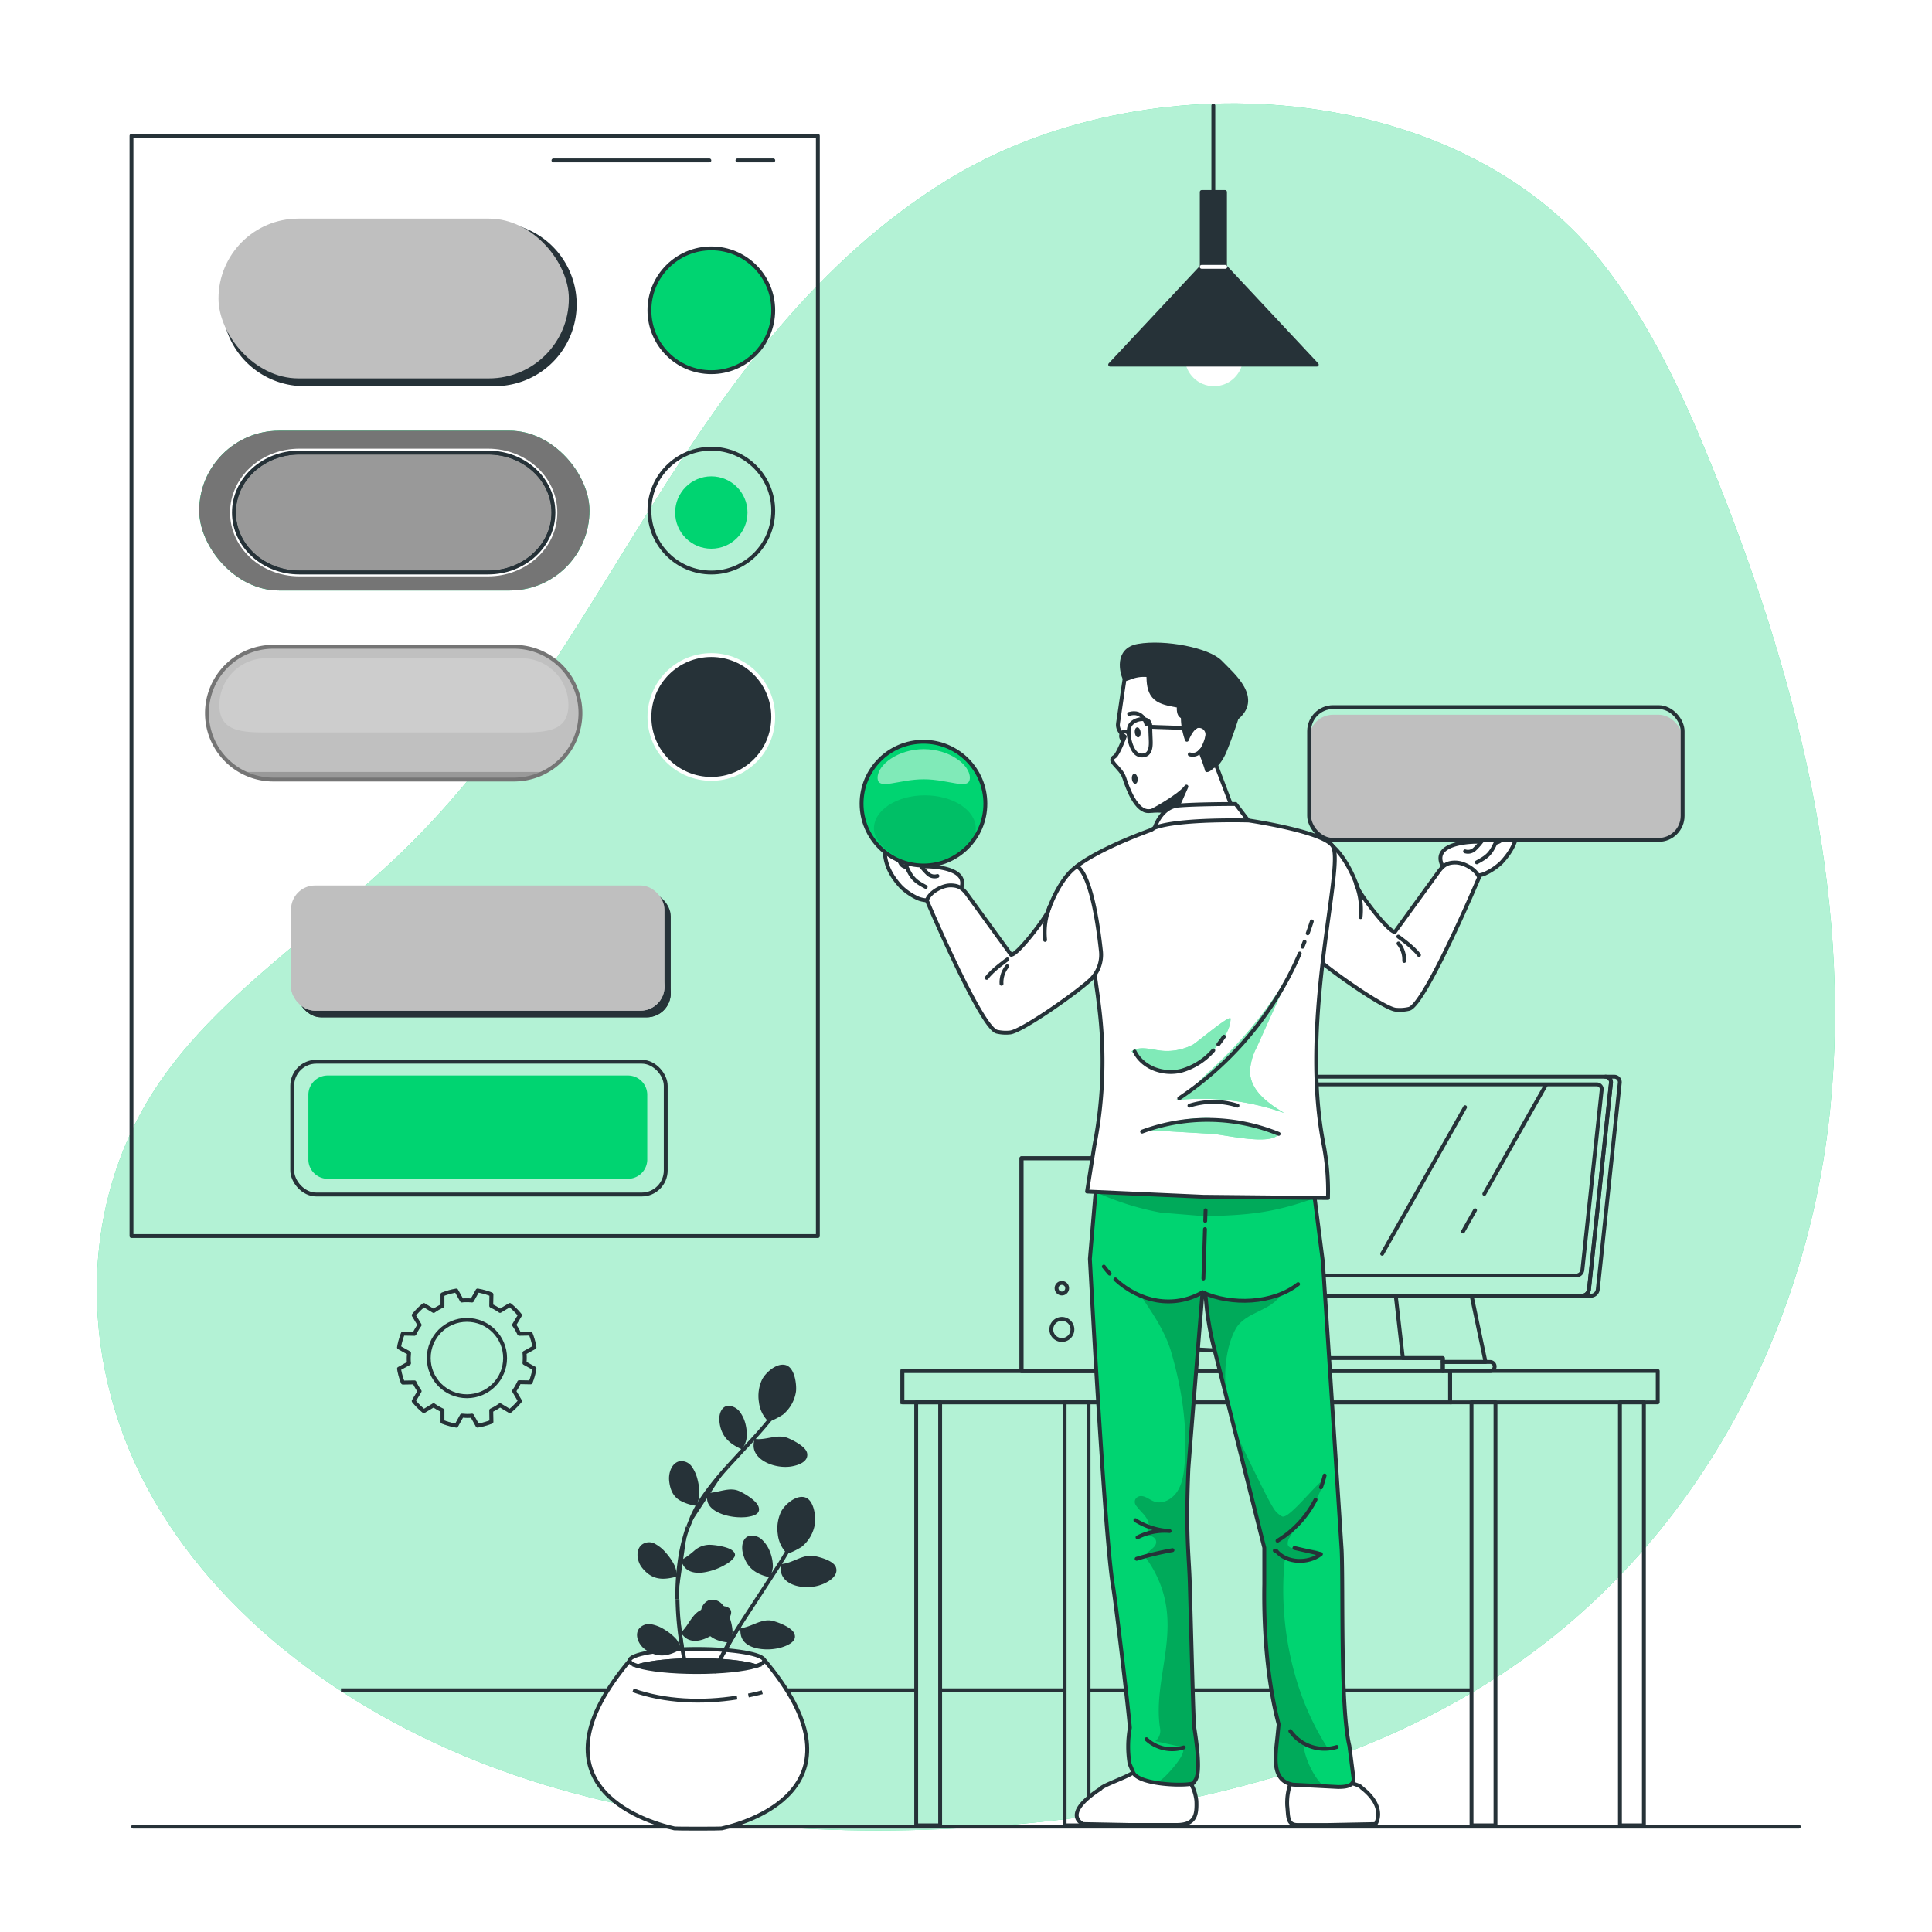 <svg class="animated" id="freepik_stories-button-style" xmlns="http://www.w3.org/2000/svg" xmlns:xlink="http://www.w3.org/1999/xlink" viewBox="0 0 500 500" version="1.1" xmlns:svgjs="http://svgjs.com/svgjs"><style>svg#freepik_stories-button-style:not(.animated) .animable {opacity: 0;}svg#freepik_stories-button-style.animated #freepik--Character--inject-94 {animation: 1s 1 forwards cubic-bezier(.36,-0.01,.5,1.38) slideLeft,3s Infinite  linear wind;animation-delay: 0s,2s;}svg#freepik_stories-button-style.animated #freepik--buttons-set--inject-94 {animation: 1s 1 forwards cubic-bezier(.36,-0.01,.5,1.38) slideDown,1.5s Infinite  linear shake;animation-delay: 0s,1s;}            @keyframes slideLeft {                0% {                    opacity: 0;                    transform: translateX(-30px);                }                100% {                    opacity: 1;                    transform: translateX(0);                }            }                    @keyframes wind {                0% {                    transform: rotate( 0deg );                }                25% {                    transform: rotate( 1deg );                }                75% {                    transform: rotate( -1deg );                }            }                    @keyframes slideDown {                0% {                    opacity: 0;                    transform: translateY(-30px);                }                100% {                    opacity: 1;                    transform: translateY(0);                }            }                    @keyframes shake {                10%, 90% {                    transform: translate3d(-1px, 0, 0);                  }                  20%, 80% {                    transform: translate3d(2px, 0, 0);                  }                  30%, 50%, 70% {                    transform: translate3d(-4px, 0, 0);                  }                  40%, 60% {                    transform: translate3d(4px, 0, 0);                  }            }        </style><g id="freepik--background-simple--inject-94" class="animable" style="transform-origin: 249.972px 250.247px;"><path d="M245,46.68c-33.3,20.58-55.94,51.93-75.73,83.36s-38,64.26-65.52,90.73c-20.72,19.94-46.57,36.11-62.43,59.3-22,32.11-20.83,74.42-1.61,107.9s54.73,58.3,94.28,71.7,82.92,16.09,125.09,12.78c45.89-3.61,92.17-14.66,129.21-39,51.37-33.71,79.71-90.18,85.38-146.66S464.55,173.65,442.9,120.3c-7.5-18.47-15.93-36.87-28.71-52.89C377,20.73,296.53,14.86,245,46.68Z" style="fill: #00D471; transform-origin: 249.972px 250.247px;" id="elaig8n57doiu" class="animable"></path><g id="elth00hrcoqif"><g style="opacity: 0.7; transform-origin: 249.972px 250.247px;" class="animable" id="elesdvbqnk4jq"><path d="M245,46.68c-33.3,20.58-55.94,51.93-75.73,83.36s-38,64.26-65.52,90.73c-20.72,19.94-46.57,36.11-62.43,59.3-22,32.11-20.83,74.42-1.61,107.9s54.73,58.3,94.28,71.7,82.92,16.09,125.09,12.78c45.89-3.61,92.17-14.66,129.21-39,51.37-33.71,79.71-90.18,85.38-146.66S464.55,173.65,442.9,120.3c-7.5-18.47-15.93-36.87-28.71-52.89C377,20.73,296.53,14.86,245,46.68Z" style="fill: rgb(255, 255, 255); transform-origin: 249.972px 250.247px;" id="el8gkc4e5672b" class="animable"></path></g></g></g><g id="freepik--Roam--inject-94" class="animable" style="transform-origin: 258.63px 375.53px;"><line x1="88.24" y1="437.45" x2="237.11" y2="437.45" style="fill: rgb(38, 50, 56); stroke: rgb(38, 50, 56); stroke-miterlimit: 10; transform-origin: 162.675px 437.45px;" id="elegiv694rc2l" class="animable"></line><line x1="380.68" y1="437.45" x2="282.06" y2="437.45" style="fill: none; stroke: rgb(38, 50, 56); stroke-miterlimit: 10; transform-origin: 331.37px 437.45px;" id="elwdq1inw7jme" class="animable"></line><line x1="243.55" y1="437.45" x2="275.52" y2="437.45" style="fill: rgb(38, 50, 56); stroke: rgb(38, 50, 56); stroke-miterlimit: 10; transform-origin: 259.535px 437.45px;" id="elhmyqqtecida" class="animable"></line><line x1="357.7" y1="324.48" x2="379.16" y2="286.54" style="fill: none; stroke: rgb(38, 50, 56); stroke-linecap: round; stroke-linejoin: round; transform-origin: 368.43px 305.51px;" id="eldiwo4exhx9" class="animable"></line><line x1="384.14" y1="308.97" x2="400.08" y2="280.78" style="fill: none; stroke: rgb(38, 50, 56); stroke-linecap: round; stroke-linejoin: round; transform-origin: 392.11px 294.875px;" id="elcndm3cc7tk" class="animable"></line><line x1="378.62" y1="318.72" x2="381.74" y2="313.21" style="fill: none; stroke: rgb(38, 50, 56); stroke-linecap: round; stroke-linejoin: round; transform-origin: 380.18px 315.965px;" id="el34q9tfj1bdq" class="animable"></line><rect x="264.36" y="299.75" width="63.48" height="55.06" style="fill: none; stroke: rgb(38, 50, 56); stroke-linecap: round; stroke-linejoin: round; transform-origin: 296.1px 327.28px;" id="el377f2ikcji9" class="animable"></rect><rect x="264.36" y="299.75" width="20.9" height="55.06" style="fill: none; stroke: rgb(38, 50, 56); stroke-linecap: round; stroke-linejoin: round; transform-origin: 274.81px 327.28px;" id="elkh6ko9nxe8l" class="animable"></rect><path d="M272.08,344.07a2.73,2.73,0,1,0,2.73-2.74A2.73,2.73,0,0,0,272.08,344.07Z" style="fill: none; stroke: rgb(38, 50, 56); stroke-linecap: round; stroke-linejoin: round; transform-origin: 274.81px 344.06px;" id="elpizmybme3nc" class="animable"></path><path d="M273.44,333.38a1.37,1.37,0,1,0,1.37-1.36A1.37,1.37,0,0,0,273.44,333.38Z" style="fill: none; stroke: rgb(38, 50, 56); stroke-miterlimit: 10; transform-origin: 274.81px 333.39px;" id="elv6bj4esdsfs" class="animable"></path><g style="clip-path: url(&quot;#freepik--clip-path--inject-94&quot;); transform-origin: 312.07px 352.007px;" id="eljtxuys91c79" class="animable"><g id="elmyc0nz1ishl"><path d="M319.2,354.81H304.94v-1.27a4.34,4.34,0,0,1,4.57-4.33l5.59.3a4.34,4.34,0,0,1,4.1,4.33Z" style="fill: none; stroke: rgb(38, 50, 56); stroke-miterlimit: 10; opacity: 0.8; transform-origin: 312.07px 352.007px;" class="animable" id="el2f0hop02n0r"></path></g></g><path d="M319.2,354.81H304.94v-1.27a4.34,4.34,0,0,1,4.57-4.33l5.59.3a4.34,4.34,0,0,1,4.1,4.33Z" style="fill: none; stroke: rgb(38, 50, 56); stroke-linecap: round; stroke-linejoin: round; transform-origin: 312.07px 352.007px;" id="elh3ed0ix7cts" class="animable"></path><path d="M361.22,335.34l1.84,16.13h10.33v1h11.06l-3.6-17.14Z" style="fill: none; stroke: rgb(38, 50, 56); stroke-linecap: round; stroke-linejoin: round; transform-origin: 372.835px 343.9px;" id="elkrqau3jwjni" class="animable"></path><path d="M409.45,335.34h2.27a1.83,1.83,0,0,0,1.78-1.61l5.69-53.47a1.42,1.42,0,0,0-1.44-1.61h-2.27a1.42,1.42,0,0,1,1.44,1.61l-5.69,53.47A1.83,1.83,0,0,1,409.45,335.34Z" style="fill: none; stroke: rgb(38, 50, 56); stroke-linecap: round; stroke-linejoin: round; transform-origin: 414.326px 306.995px;" id="elnd6ofzp2jl" class="animable"></path><path d="M329,335.34h80.43a1.83,1.83,0,0,0,1.78-1.61l5.69-53.47a1.42,1.42,0,0,0-1.44-1.61H335.05a1.83,1.83,0,0,0-1.78,1.61l-5.69,53.47A1.42,1.42,0,0,0,329,335.34Z" style="fill: none; stroke: rgb(38, 50, 56); stroke-linecap: round; stroke-linejoin: round; transform-origin: 372.24px 306.995px;" id="elrda1eidnjl" class="animable"></path><path d="M373.39,352.48v2.33h12.36a1.17,1.17,0,0,0,0-2.33Z" style="fill: none; stroke: rgb(38, 50, 56); stroke-linecap: round; stroke-linejoin: round; transform-origin: 380.101px 353.645px;" id="eloukysvkqd7" class="animable"></path><path d="M330.85,328.7l5-46.65a1.6,1.6,0,0,1,1.55-1.41h75.85a1.24,1.24,0,0,1,1.26,1.41l-5,46.65a1.6,1.6,0,0,1-1.55,1.4H332.1A1.23,1.23,0,0,1,330.85,328.7Z" style="fill: none; stroke: rgb(38, 50, 56); stroke-linecap: round; stroke-linejoin: round; transform-origin: 372.68px 305.37px;" id="elk8a6jswyuve" class="animable"></path><rect x="237.11" y="362.91" width="6.2" height="109.5" style="fill: none; stroke: rgb(38, 50, 56); stroke-linecap: round; stroke-linejoin: round; transform-origin: 240.21px 417.66px;" id="elkh744ap8xim" class="animable"></rect><rect x="375.29" y="354.81" width="53.73" height="8.11" style="fill: none; stroke: rgb(38, 50, 56); stroke-linecap: round; stroke-linejoin: round; transform-origin: 402.155px 358.865px;" id="elamt3mn2hxag" class="animable"></rect><rect x="275.52" y="362.91" width="6.2" height="109.5" style="fill: none; stroke: rgb(38, 50, 56); stroke-linecap: round; stroke-linejoin: round; transform-origin: 278.62px 417.66px;" id="elt5eh5o54pwa" class="animable"></rect><rect x="419.24" y="362.91" width="6.2" height="109.5" style="fill: none; stroke: rgb(38, 50, 56); stroke-linecap: round; stroke-linejoin: round; transform-origin: 422.34px 417.66px;" id="el6jsbsf1vdec" class="animable"></rect><g id="elct8pctjp0k"><rect x="233.53" y="354.81" width="141.76" height="8.11" style="fill: none; stroke: rgb(38, 50, 56); stroke-miterlimit: 10; opacity: 0.7; transform-origin: 304.41px 358.865px;" class="animable" id="eleguirfv12va"></rect></g><rect x="233.53" y="354.81" width="141.76" height="8.11" style="fill: none; stroke: rgb(38, 50, 56); stroke-linecap: round; stroke-linejoin: round; transform-origin: 304.41px 358.865px;" id="elream1dp0p1" class="animable"></rect><rect x="380.83" y="362.91" width="6.2" height="109.5" style="fill: none; stroke: rgb(38, 50, 56); stroke-linecap: round; stroke-linejoin: round; transform-origin: 383.93px 417.66px;" id="elevlgom2pc2s" class="animable"></rect><rect x="328.54" y="351.47" width="44.85" height="3.34" style="fill: none; stroke: rgb(38, 50, 56); stroke-linecap: round; stroke-linejoin: round; transform-origin: 350.965px 353.14px;" id="elxn3xd60v1kj" class="animable"></rect></g><g id="freepik--Character--inject-94" class="animable animator-active" style="transform-origin: 327.599px 319.556px;"><path d="M382,217.84c2.12,0,5.74,1.15,6.76-.82,1.4-2.72,4.09-5.45,4.09-3.12-.15,3.75-1.8,6.63-4.27,9.3a15.71,15.71,0,0,1-4.35,2.93c-2.58,1.13-9.93.77-11.18-2.64C371.2,218.52,379.32,217.89,382,217.84Z" style="fill: rgb(255, 255, 255); stroke: rgb(38, 50, 56); stroke-linecap: round; stroke-linejoin: round; transform-origin: 382.814px 219.863px;" id="eld6ieksy10u5" class="animable"></path><path d="M379.16,220.33a2.5,2.5,0,0,0,2.43-.53,16.2,16.2,0,0,0,1.81-2c1-1.12,1.93-2.28,3.33-1.18a1.51,1.51,0,0,1,.17,1.85c-1.25,2.67-2.2,3.34-4.7,4.7" style="fill: rgb(255, 255, 255); stroke: rgb(38, 50, 56); stroke-linecap: round; stroke-linejoin: round; transform-origin: 383.15px 219.673px;" id="el60vscckan5" class="animable"></path><path d="M337.68,240.16a8.92,8.92,0,0,0,2.74,7.51c4,3.69,17.72,13.26,20.72,13.63a10.31,10.31,0,0,0,3.5-.21c4.12-.93,18.14-34,18.14-34-.75-2.09-3.88-3.81-6-3.86s-3.26.66-4.54,2.46L361,241.18c-1.74,0-9-9.68-9.61-11.4-1.76-5.11-4.75-9.81-7.4-11.46C343.94,218.32,340,218.89,337.68,240.16Z" style="fill: rgb(255, 255, 255); stroke: rgb(38, 50, 56); stroke-linecap: round; stroke-linejoin: round; transform-origin: 360.201px 239.842px;" id="elss0sj28gtfk" class="animable"></path><path d="M361.88,242.39s4,2.81,5.35,4.78" style="fill: none; stroke: rgb(38, 50, 56); stroke-linecap: round; stroke-linejoin: round; transform-origin: 364.555px 244.78px;" id="el86z9yahqcjr" class="animable"></path><path d="M361.93,244.18a6.64,6.64,0,0,1,1.48,4.51" style="fill: none; stroke: rgb(38, 50, 56); stroke-linecap: round; stroke-linejoin: round; transform-origin: 362.674px 246.435px;" id="elhic83d0k2v" class="animable"></path><path d="M350.94,228.73a18.26,18.26,0,0,1,1.18,8.63" style="fill: none; stroke: rgb(38, 50, 56); stroke-linecap: round; stroke-linejoin: round; transform-origin: 351.58px 233.045px;" id="elmzu0uifnt0e" class="animable"></path><path d="M356,472.07l-12.32.24h-7.86c-2.72,0-2.38-2.11-2.69-5a15.07,15.07,0,0,1,1.39-7.12H347c.49.86,5.08,1.67,5.34,2.44C359,467.76,356,472.07,356,472.07Z" style="fill: rgb(255, 255, 255); stroke: rgb(38, 50, 56); stroke-linecap: round; stroke-linejoin: round; transform-origin: 344.892px 466.25px;" id="elnekl3tf5jn" class="animable"></path><path d="M280.33,472.07l12,.23h0l1.39,0h10.74c5.05,0,5.28-2.77,5.17-6.19a11.5,11.5,0,0,0-2.37-5.92l-14-1.52c-.9,1-8,3.39-8.43,4.24C274.4,469.72,280.33,472.07,280.33,472.07Z" style="fill: rgb(255, 255, 255); stroke: rgb(38, 50, 56); stroke-linecap: round; stroke-linejoin: round; transform-origin: 294.15px 465.485px;" id="elri880001wy" class="animable"></path><path d="M298.59,472.3a4.61,4.61,0,0,0,.53,0h.36Z" style="fill: rgb(38, 50, 56); stroke: rgb(38, 50, 56); stroke-linecap: round; stroke-linejoin: round; transform-origin: 299.035px 472.304px;" id="eln2yreb1s06e" class="animable"></path><path d="M282.06,325.81s3.8,72.18,6,84.77c.67,3.87,3.89,30.85,4.35,36.57a27.17,27.17,0,0,0-.07,9.32l.92,2.23c1.55,3.46,15.2,3.61,15.66,2.68s2.23-1.16.16-14.28c-.23-1.45-.59-16.9-1.17-37.58-.19-6.79-1.08-12.11-.36-29.21,0-.75,3.59-45.09,3.66-45.86l.73.31c.09.86.17,1.7.24,2.49a74.22,74.22,0,0,0,1.94,11.29l13.08,52,0,9.45c-.2,11.5.76,25.17,3.72,36.25l-.29,2.88c-.55,5.45-1.73,11.71,4,12.75l11.66.6c1.94,0,4.14-.21,4-2.26l-1.07-8.41c-2.39-9.69-1.56-40.68-2-50.68l-4.87-74.62-2.84-22.1L284,303.2Z" style="fill: #00D471; transform-origin: 316.178px 382.835px;" id="elcer5oletnns" class="animable"></path><g style="clip-path: url(&quot;#freepik--clip-path-2--inject-94&quot;); transform-origin: 312.905px 385.264px;" id="elu72ofvbu61" class="animable"><g id="elmn8pp6otlyl"><path d="M311.85,314.76c11.27-.28,17.53-.86,28-4.54a1.57,1.57,0,0,0,.4-.29s-30.86-.26-58.16-2.11a72.38,72.38,0,0,0,18.32,6Z" style="opacity: 0.2; transform-origin: 311.17px 311.29px;" class="animable" id="elqj328f5kg9r"></path></g><g id="elys77h6m5fch"><path d="M331.64,334.79c-2.46,4.6-9.32,4.59-11.85,9.14-2.41,4.33-3.64,12-1.88,19.69l-2.23-8.87c-2.56-4.65-2-7.81-2.94-13-.15-.79-.55-5.95-.8-7,0,0,6.55,1.81,7.1,1.83C324.47,336.81,326.66,336.12,331.64,334.79Z" style="opacity: 0.2; transform-origin: 321.79px 349.185px;" class="animable" id="el47yi2wma07w"></path></g><g id="elv4ki9z4s5hg"><path d="M308.4,423.87a4.33,4.33,0,0,1-.61-2.91c1.3-12.64-1.42-25.42.29-38a4.88,4.88,0,0,1-.41-2.27c.33-7.31.84-14.72,1.56-22A124,124,0,0,1,310.76,346c-.08-3.8-.08-7.48.07-11-.05.31-8.7,3.6-15,.54-1.74-.84,4.92,6.35,7.25,14.29,2.73,9.34,4.27,19.14,3.51,28.89-.19,2.51-.54,5.11-1.87,7.2s-3.87,3.49-6.09,2.64c-1.08-.4-2-1.28-3.15-1.37a1.67,1.67,0,0,0-1.71.95,1.63,1.63,0,0,0,.35,1.63c.89,1.24,2.15,2.17,2.83,3.55s.42,3.51-1,3.93c1.41-.05,3.35.43,3.26,1.93-.1,1.7-2.95,2.29-2.67,4a28.33,28.33,0,0,1,5.38,13.36c1.33,10.5-3.29,20.58-1.7,30.75a3.38,3.38,0,0,1-2.11,3.81l-.31.07a25.26,25.26,0,0,0,8.29,1.43c1.13,1.38-4.94,7.89-5.93,8.24.64.27,3.19,1.64,3.28,1.62,2.33-.41,3.83,0,5.25-.29,4.35-7.06,0-18.38-.25-26.09Q308.27,430,308.4,423.87Z" style="opacity: 0.2; transform-origin: 302.257px 398.73px;" class="animable" id="elty0hfpc0pr"></path></g><g id="eltv22n2myo1"><path d="M337.26,450.42c1.82,1.72,4.24,3.18,6.46,2.15-9.1-13.85-12.94-32.26-11.21-49.07,1.89,1.3,7.71.32,9.35-1.31-.66-2.27-8.17-.17-8.59-2.5a3,3,0,0,1,.54-1.91c2.26-4,6.66-7.21,9-14.94-1.89.69-9.19,10.4-11,9.61a5.88,5.88,0,0,1-2.41-2.43c-1.31-2-6.32-12.37-8.57-17.06a2.52,2.52,0,0,1-.45,1,12,12,0,0,1,.41,2.1c.43,2,1,4,1.5,6q1.37,5,2.89,10c.17.54.3,1.08.44,1.63a28.22,28.22,0,0,1,1.53,6.84,22.19,22.19,0,0,1-.06,3.46c.1,2.21.11,4.44.09,6.73,0,1.72,0,3.48-.06,5.26a5.06,5.06,0,0,1,.29,1.71c.09,7.89.42,16.46,2.22,24.16a30.15,30.15,0,0,1,1.18,9.43c-.15,2.08-.56,4.16-.81,6.24a6.47,6.47,0,0,0,.92,1.66c2.2,2.82,8.53,4.08,11.89,3.3C340,460.22,337.21,454.29,337.26,450.42Z" style="opacity: 0.2; transform-origin: 332.05px 417.834px;" class="animable" id="elz6k9lxk5vg"></path></g></g><path d="M282.06,325.81s3.8,72.18,6,84.77c.67,3.87,3.89,30.85,4.35,36.57a27.17,27.17,0,0,0-.07,9.32l.92,2.23c1.55,3.46,15.2,3.61,15.66,2.68s2.23-1.16.16-14.28c-.23-1.45-.59-16.9-1.17-37.58-.19-6.79-1.08-12.11-.36-29.21,0-.75,3.59-45.09,3.66-45.86l.73.31c.09.86.17,1.7.24,2.49a74.22,74.22,0,0,0,1.94,11.29l13.08,52,0,9.45c-.2,11.5.76,25.17,3.72,36.25l-.29,2.88c-.55,5.45-1.73,11.71,4,12.75l11.66.6c1.94,0,4.14-.21,4-2.26l-1.07-8.41c-2.39-9.69-1.56-40.68-2-50.68l-4.87-74.62-2.84-22.1L284,303.2Z" style="fill: none; stroke: rgb(38, 50, 56); stroke-linecap: round; stroke-linejoin: round; transform-origin: 316.178px 382.835px;" id="elbxjvrfob8cu" class="animable"></path><path d="M319.68,211.13l-5.13-13.58,1.73-12-1.73-13.06-10.65-4.28-8.8-.07L292,171l-.85,4s-1,6.45-1.81,12.21c-.29,2,1.75,3.41,1.75,3.41s-1.79,4.73-2.6,5.18c-2.15,1.2,1.57,2.71,2.47,5.51s3.12,8.82,6.4,8.6,5-.45,5.82,2.5,2.78,11,2.78,11Z" style="fill: rgb(255, 255, 255); transform-origin: 303.755px 195.775px;" id="elbgp15oenkz" class="animable"></path><g style="clip-path: url(&quot;#freepik--clip-path-3--inject-94&quot;); transform-origin: 312.88px 189.96px;" id="el6m3ylqmcayf" class="animable"><path d="M306.33,180.61c.18,3-1,5.42.83,10.84,0,0,1.34-3.52,3-3.56a2.17,2.17,0,0,1,2.3,2.44c0,1.5-.59,3.36-1.84,4.09,0,0,1.41,3.54,1.72,4.89.83,0,2.17-1.76,2.17-1.76l5.13-11.44C316.42,183.69,310,182.2,306.33,180.61Z" style="fill: rgb(38, 50, 56); stroke: rgb(38, 50, 56); stroke-linecap: round; stroke-linejoin: round; transform-origin: 312.88px 189.96px;" id="elsd05dgheudf" class="animable"></path></g><path d="M319.68,211.13l-5.13-13.58,1.73-12-1.73-13.06-10.65-4.28-8.8-.07L292,171l-.85,4s-1,6.45-1.81,12.21c-.29,2,1.75,3.41,1.75,3.41s-1.79,4.73-2.6,5.18c-2.15,1.2,1.57,2.71,2.47,5.51s3.12,8.82,6.4,8.6,5-.45,5.82,2.5,2.78,11,2.78,11Z" style="fill: none; stroke: rgb(38, 50, 56); stroke-linecap: round; stroke-linejoin: round; transform-origin: 303.755px 195.775px;" id="elb2aobz4wywk" class="animable"></path><path d="M293.7,189.64c.09.72.5,1.25.91,1.19s.66-.69.57-1.41-.5-1.24-.91-1.18S293.6,188.92,293.7,189.64Z" style="fill: rgb(38, 50, 56); transform-origin: 294.438px 189.535px;" id="elq7s87cevp0e" class="animable"></path><path d="M292.94,201.65c.09.72.5,1.25.91,1.19s.66-.69.57-1.41-.5-1.24-.91-1.18S292.84,200.94,292.94,201.65Z" style="fill: rgb(38, 50, 56); transform-origin: 293.678px 201.545px;" id="elnpc0ewqggdn" class="animable"></path><path d="M296.66,187.37s-.78-3.68-4.44-2.61" style="fill: none; stroke: rgb(38, 50, 56); stroke-linecap: round; stroke-linejoin: round; transform-origin: 294.44px 185.967px;" id="elcnwj9ipekj" class="animable"></path><path d="M298.27,209.75s7-3.71,8.77-6.18l-3.89,8.82S302.67,208.26,298.27,209.75Z" style="fill: rgb(38, 50, 56); stroke: rgb(38, 50, 56); stroke-linecap: round; stroke-linejoin: round; transform-origin: 302.655px 207.98px;" id="el9ktcywatvt" class="animable"></path><path d="M323.16,212.49s-3.93-.14-10.15.15a130.77,130.77,0,0,0-14.21,1.68s1.62-5.41,6.09-5.83,14.89-.42,14.89-.42Z" style="fill: rgb(255, 255, 255); stroke: rgb(38, 50, 56); stroke-linecap: round; stroke-linejoin: round; transform-origin: 310.98px 211.195px;" id="elw08b1o8lbj" class="animable"></path><path d="M284.08,257.54l.36,2.91a113.8,113.8,0,0,1-1.21,36l-1.9,11.92,30.11,1.35,32.24.32a63.44,63.44,0,0,0-1.13-13.83c-6.4-32.43,5.49-72.13,2.37-77.21-2.32-3.79-21.72-6.65-21.72-6.65s-17.87-.54-24.4,1.88l-.8.53c-8.7,3.17-15.6,6.58-19.35,9.43l1.38,3.65C280.1,229.67,284.08,257.54,284.08,257.54Z" style="fill: rgb(255, 255, 255); transform-origin: 312.051px 261.169px;" id="el4xpnvdj45pa" class="animable"></path><g style="clip-path: url(&quot;#freepik--clip-path-4--inject-94&quot;); transform-origin: 319.695px 273.028px;" id="elcxtatd3zqn" class="animable"><path d="M346.43,267.7s-2.86,10.2.11,17.3l-4.74,1.54a84.62,84.62,0,0,1-.42-15.54Z" style="fill: #00D471; transform-origin: 343.871px 277.12px;" id="elkuyyp6xbmf9" class="animable"></path><g id="elt1qcs4wtr5g"><path d="M346.43,267.7s-2.86,10.2.11,17.3l-4.74,1.54a84.62,84.62,0,0,1-.42-15.54Z" style="fill: rgb(255, 255, 255); opacity: 0.6; transform-origin: 343.871px 277.12px;" class="animable" id="el2dx4u9qmotg"></path></g><path d="M325.26,271a15,15,0,0,0-1.77,6.29c.09,5,4.74,8.3,8.87,10.75a64.06,64.06,0,0,0-28.55-3.28c2.46-.28,6.81-5.33,8.67-7a109,109,0,0,0,8.4-8.39,102.3,102.3,0,0,0,13.26-18.2C331.24,257.84,328.22,264.42,325.26,271Z" style="fill: #00D471; transform-origin: 318.975px 269.605px;" id="elkvl6za581vo" class="animable"></path><g id="el4tuim1o8d0u"><g style="opacity: 0.5; transform-origin: 318.975px 269.605px;" class="animable" id="elwxhpo1w7e"><path d="M325.26,271a15,15,0,0,0-1.77,6.29c.09,5,4.74,8.3,8.87,10.75a64.06,64.06,0,0,0-28.55-3.28c2.46-.28,6.81-5.33,8.67-7a109,109,0,0,0,8.4-8.39,102.3,102.3,0,0,0,13.26-18.2C331.24,257.84,328.22,264.42,325.26,271Z" style="fill: rgb(255, 255, 255); transform-origin: 318.975px 269.605px;" id="elbf62lib3ijw" class="animable"></path></g></g><path d="M305.8,277.07c-4.42.94-9.7-1.69-12.95-5,2.13-1.43,4.9-.5,7.42-.18a14.52,14.52,0,0,0,8.38-1.5c1.09-.55,9.89-8.1,9.83-6.72C318.16,270.83,307.39,276.73,305.8,277.07Z" style="fill: #00D471; transform-origin: 305.665px 270.382px;" id="elemrklyp4e55" class="animable"></path><g id="elui1u88oz7rp"><path d="M305.8,277.07c-4.42.94-9.7-1.69-12.95-5,2.13-1.43,4.9-.5,7.42-.18a14.52,14.52,0,0,0,8.38-1.5c1.09-.55,9.89-8.1,9.83-6.72C318.16,270.83,307.39,276.73,305.8,277.07Z" style="fill: rgb(255, 255, 255); opacity: 0.5; transform-origin: 305.665px 270.382px;" class="animable" id="elhw28jqxncwg"></path></g><path d="M297.21,292.48c1.92.12,5.11-1.89,7.13-2.32a36.94,36.94,0,0,1,7.77-.81c4.49,0,13.11,1.92,18.81,4.1-1.85,3.13-14,.2-17.1,0Z" style="fill: #00D471; transform-origin: 314.065px 292.118px;" id="elin0nhjd5fx" class="animable"></path><g id="el07r80dzb3ra4"><path d="M297.21,292.48c1.92.12,5.11-1.89,7.13-2.32a36.94,36.94,0,0,1,7.77-.81c4.49,0,13.11,1.92,18.81,4.1-1.85,3.13-14,.2-17.1,0Z" style="fill: rgb(255, 255, 255); opacity: 0.5; transform-origin: 314.065px 292.118px;" class="animable" id="elj5mlo63gpyr"></path></g><path d="M313.82,293.47l-16.61-1" style="fill: rgb(255, 255, 255); transform-origin: 305.515px 292.97px;" id="elztkkwenyjvj" class="animable"></path></g><path d="M284.08,257.54l.36,2.91a113.8,113.8,0,0,1-1.21,36l-1.9,11.92,30.11,1.35,32.24.32a63.44,63.44,0,0,0-1.13-13.83c-6.4-32.43,5.49-72.13,2.37-77.21-2.32-3.79-21.72-6.65-21.72-6.65s-17.87-.54-24.4,1.88l-.8.53c-8.7,3.17-15.6,6.58-19.35,9.43l1.38,3.65C280.1,229.67,284.08,257.54,284.08,257.54Z" style="fill: none; stroke: rgb(38, 50, 56); stroke-linecap: round; stroke-linejoin: round; transform-origin: 312.051px 261.169px;" id="elhji6e3cheqs" class="animable"></path><path d="M336.37,246.78a86,86,0,0,1-31.18,37.46" style="fill: none; stroke: rgb(38, 50, 56); stroke-linecap: round; stroke-linejoin: round; transform-origin: 320.78px 265.51px;" id="eld1uodbut8q" class="animable"></path><path d="M337.62,243.73c-.24.65-.25.65-.51,1.29" style="fill: none; stroke: rgb(38, 50, 56); stroke-linecap: round; stroke-linejoin: round; transform-origin: 337.365px 244.375px;" id="eltgvharzk54n" class="animable"></path><path d="M339.49,238.46c-.33,1-.68,2.06-1.05,3.08" style="fill: none; stroke: rgb(38, 50, 56); stroke-linecap: round; stroke-linejoin: round; transform-origin: 338.965px 240px;" id="elpkoi11t88l" class="animable"></path><path d="M314,271.84a17.27,17.27,0,0,1-8.16,5.23c-4.55,1.19-10-.58-12.19-4.94" style="fill: none; stroke: rgb(38, 50, 56); stroke-linecap: round; stroke-linejoin: round; transform-origin: 303.825px 274.636px;" id="elppkaabtet0q" class="animable"></path><path d="M316.75,268.28q-.67,1-1.44,2" style="fill: none; stroke: rgb(38, 50, 56); stroke-linecap: round; stroke-linejoin: round; transform-origin: 316.03px 269.28px;" id="eldnr93b386pw" class="animable"></path><path d="M330.92,293.45a48.6,48.6,0,0,0-35.34-.59" style="fill: none; stroke: rgb(38, 50, 56); stroke-linecap: round; stroke-linejoin: round; transform-origin: 313.25px 291.636px;" id="el33ilcwetw8u" class="animable"></path><path d="M320.26,286.14a20.3,20.3,0,0,0-12.43,0" style="fill: none; stroke: rgb(38, 50, 56); stroke-linecap: round; stroke-linejoin: round; transform-origin: 314.045px 285.653px;" id="elqnn83k5gp4r" class="animable"></path><path d="M312.5,190.33a11.39,11.39,0,0,1-1.29,3.42c-1.1,1.53-2.17,1.77-3.3,1.48" style="fill: none; stroke: rgb(38, 50, 56); stroke-linecap: round; stroke-linejoin: round; transform-origin: 310.205px 192.833px;" id="el2b63x23vslt" class="animable"></path><path d="M319.68,186.11c-3.12,2.37-13.55-.61-13.55-.61-1-.26-1.14-1.43-1.07-2.83l-1.34-.25c-1.89-.36-3.93-.8-5.16-2.26s-1.33-3.49-1.37-5.42c-4.17-.44-5.79,1.64-6.19.77-.56-1.23-2.35-7.34,3.59-8.38,6.87-1.19,18.17,1,21.26,4.22S326.67,180.82,319.68,186.11Z" style="fill: rgb(38, 50, 56); stroke: rgb(38, 50, 56); stroke-linecap: round; stroke-linejoin: round; transform-origin: 306.414px 176.914px;" id="elso1u9aruopc" class="animable"></path><path d="M239.81,224.22c-2.11-.05-5.74,1.15-6.76-.83-1.4-2.71-4.09-5.44-4.09-3.11.15,3.75,1.8,6.62,4.28,9.29a15.51,15.51,0,0,0,4.34,2.93c2.58,1.14,9.93.78,11.18-2.63C250.58,224.9,242.46,224.27,239.81,224.22Z" style="fill: rgb(255, 255, 255); stroke: rgb(38, 50, 56); stroke-linecap: round; stroke-linejoin: round; transform-origin: 238.992px 226.241px;" id="eleovlte0fr5" class="animable"></path><path d="M242.61,226.71a2.46,2.46,0,0,1-2.42-.54,15.29,15.29,0,0,1-1.81-2c-1-1.12-1.94-2.28-3.34-1.18a1.51,1.51,0,0,0-.17,1.85c1.25,2.67,2.2,3.34,4.7,4.69" style="fill: rgb(255, 255, 255); stroke: rgb(38, 50, 56); stroke-linecap: round; stroke-linejoin: round; transform-origin: 238.62px 226.039px;" id="elvkkn0i2qfa" class="animable"></path><path d="M284.91,246.06a8.91,8.91,0,0,1-2.73,7.52c-4,3.69-17.72,13.25-20.73,13.62A10.08,10.08,0,0,1,258,267c-4.12-.93-18.14-34-18.14-34,.76-2.1,3.88-3.82,6-3.86s3.26.66,4.53,2.45l11.28,15.51c1.74,0,9-9.67,9.62-11.39,1.76-5.12,4.74-9.82,7.39-11.46C278.65,224.23,282.57,224.8,284.91,246.06Z" style="fill: rgb(255, 255, 255); stroke: rgb(38, 50, 56); stroke-linecap: round; stroke-linejoin: round; transform-origin: 262.416px 245.758px;" id="el4p7ko72xj98" class="animable"></path><path d="M260.71,248.3s-4,2.81-5.35,4.77" style="fill: none; stroke: rgb(38, 50, 56); stroke-linecap: round; stroke-linejoin: round; transform-origin: 258.035px 250.685px;" id="elrbv8y84t4io" class="animable"></path><path d="M260.66,250.08a6.61,6.61,0,0,0-1.47,4.52" style="fill: none; stroke: rgb(38, 50, 56); stroke-linecap: round; stroke-linejoin: round; transform-origin: 259.92px 252.34px;" id="elwikw9ux6bzo" class="animable"></path><path d="M271.65,234.63a18.26,18.26,0,0,0-1.18,8.63" style="fill: none; stroke: rgb(38, 50, 56); stroke-linecap: round; stroke-linejoin: round; transform-origin: 271.01px 238.945px;" id="elii3nznkh6r" class="animable"></path><path d="M293.84,393.42a18.43,18.43,0,0,0,8.86,2.81,15.32,15.32,0,0,0-8.31,1.64" style="fill: none; stroke: rgb(38, 50, 56); stroke-linecap: round; stroke-linejoin: round; transform-origin: 298.27px 395.645px;" id="elmgi07c5me9a" class="animable"></path><path d="M303.44,401.18a82.42,82.42,0,0,0-9.28,2.23" style="fill: none; stroke: rgb(38, 50, 56); stroke-linecap: round; stroke-linejoin: round; transform-origin: 298.8px 402.295px;" id="elbrjdrda9k7t" class="animable"></path><path d="M288.65,331.11c6.27,5.81,15,7.63,22.56,3.34,7.43,3.38,18.24,3,24.74-2.12" style="fill: none; stroke: rgb(38, 50, 56); stroke-linecap: round; stroke-linejoin: round; transform-origin: 312.3px 333.96px;" id="eld4xsf65qwqp" class="animable"></path><path d="M285.67,327.79c.48.64,1,1.25,1.51,1.83" style="fill: none; stroke: rgb(38, 50, 56); stroke-linecap: round; stroke-linejoin: round; transform-origin: 286.425px 328.705px;" id="el0i0jxzf8xu6" class="animable"></path><path d="M345.94,452.12a10.85,10.85,0,0,1-12-4.1" style="fill: none; stroke: rgb(38, 50, 56); stroke-linecap: round; stroke-linejoin: round; transform-origin: 339.94px 450.304px;" id="eldtb3rzllev5" class="animable"></path><path d="M306.34,452.23a9.8,9.8,0,0,1-9.64-2.12" style="fill: #00D471; stroke: rgb(38, 50, 56); stroke-linecap: round; stroke-linejoin: round; transform-origin: 301.52px 451.405px;" id="elzgp5ics9qj" class="animable"></path><path d="M329.92,401.3h.32c2.66,3.3,8.32,3.46,11.62.89L335,400.62" style="fill: none; stroke: rgb(38, 50, 56); stroke-linecap: round; stroke-linejoin: round; transform-origin: 335.89px 402.292px;" id="el2uc3amjm5wc" class="animable"></path><path d="M340.47,388.1a26.69,26.69,0,0,1-9.85,10.64" style="fill: none; stroke: rgb(38, 50, 56); stroke-linecap: round; stroke-linejoin: round; transform-origin: 335.545px 393.42px;" id="elt4pz6d3ysd" class="animable"></path><path d="M342.81,381.86a26.74,26.74,0,0,1-.94,3.08" style="fill: none; stroke: rgb(38, 50, 56); stroke-linecap: round; stroke-linejoin: round; transform-origin: 342.34px 383.4px;" id="elegwak3oezq9" class="animable"></path><line x1="311.85" y1="318.09" x2="311.44" y2="330.88" style="fill: none; stroke: rgb(38, 50, 56); stroke-linecap: round; stroke-linejoin: round; transform-origin: 311.645px 324.485px;" id="elp0279hsry9i" class="animable"></line><line x1="312" y1="313.21" x2="311.91" y2="315.98" style="fill: none; stroke: rgb(38, 50, 56); stroke-linecap: round; stroke-linejoin: round; transform-origin: 311.955px 314.595px;" id="elra2u5etrtms" class="animable"></line><path d="M297.27,186.67a2,2,0,0,1,.43,1.42c0,1.2.07,2.39.11,3.59s0,2.65-.9,3.42a2.36,2.36,0,0,1-3.16-.43c-1.21-1.3-2.11-5-1.4-6.73C293,186.36,296,185.46,297.27,186.67Z" style="fill: none; stroke: rgb(38, 50, 56); stroke-linecap: round; stroke-linejoin: round; transform-origin: 294.959px 190.815px;" id="ellq5r36rakas" class="animable"></path><path d="M309.3,188.23c-.41.35-11.6-.14-11.6-.14" style="fill: none; stroke: rgb(38, 50, 56); stroke-linecap: round; stroke-linejoin: round; transform-origin: 303.5px 188.223px;" id="el8urm8ai7wro" class="animable"></path><path d="M292.29,190.65a1.19,1.19,0,0,0-1.36-1.33,1.27,1.27,0,0,0-.59,1.86" style="fill: none; stroke: rgb(38, 50, 56); stroke-linecap: round; stroke-linejoin: round; transform-origin: 291.22px 190.243px;" id="elxuku3i9hhh" class="animable"></path><path d="M317.31,194.83q2-4.87,3.54-9.92a47.87,47.87,0,0,1-6.31.87c-.39,3.44-1.62,7.74-1.25,11.17C313.75,201.22,316.55,196.65,317.31,194.83Z" style="fill: rgb(38, 50, 56); transform-origin: 317.036px 191.815px;" id="elj1q0spuiucb" class="animable"></path><path d="M435.46,209.19v2a6.22,6.22,0,0,1-6.22,6.22H345a6.22,6.22,0,0,1-6.21-6.22v-2a6.22,6.22,0,0,0,6.21,6.22h84.23A6.22,6.22,0,0,0,435.46,209.19Z" style="fill: rgb(153, 153, 153); transform-origin: 387.125px 213.3px;" id="elj01ph9q64vh" class="animable"></path><rect x="338.8" y="184.97" width="96.66" height="32.4" rx="6.22" style="fill: rgb(191, 191, 191); transform-origin: 387.13px 201.17px;" id="elmjq28touzx" class="animable"></rect><rect x="338.8" y="183" width="96.66" height="34.37" rx="6.22" style="fill: none; stroke: rgb(38, 50, 56); stroke-linecap: round; stroke-linejoin: round; transform-origin: 387.13px 200.185px;" id="elvfeoekhry8a" class="animable"></rect><g id="elbli4pn6jgxk"><circle cx="238.99" cy="207.98" r="16.02" style="fill: #00D471; stroke: rgb(38, 50, 56); stroke-linecap: round; stroke-linejoin: round; transform-origin: 238.99px 207.98px; transform: rotate(-76.81deg);" class="animable" id="ellclsyv1olt"></circle></g><g id="eluexhk25vefl"><path d="M251,201.28c0,3.42-5.34.4-11.94.4s-11.94,3-11.94-.4,5.35-7.4,11.94-7.4S251,197.86,251,201.28Z" style="fill: rgb(255, 255, 255); opacity: 0.5; transform-origin: 239.06px 198.396px;" class="animable" id="eldlp4ayr8gar"></path></g><g id="elvmwaub2p41"><path d="M252.53,214.4c0,4.73-7.26,9.51-13.18,9.51-5.47,0-13.18-4.78-13.18-9.51s5.9-8.57,13.18-8.57S252.53,209.67,252.53,214.4Z" style="opacity: 0.1; transform-origin: 239.35px 214.87px;" class="animable" id="elbqqcujj2qk"></path></g></g><g id="freepik--Floor--inject-94" class="animable" style="transform-origin: 250px 472.73px;"><line x1="34.47" y1="472.73" x2="465.53" y2="472.73" style="fill: none; stroke: rgb(38, 50, 56); stroke-linecap: round; stroke-linejoin: round; transform-origin: 250px 472.73px;" id="el6b4xff6v2i7" class="animable"></line></g><g id="freepik--Lamp--inject-94" class="animable" style="transform-origin: 314.045px 63.64px;"><circle cx="314.17" cy="92.41" r="7.54" style="fill: rgb(255, 255, 255); transform-origin: 314.17px 92.41px;" id="el66w7l4dob9q" class="animable"></circle><rect x="311.01" y="49.69" width="6.02" height="25.9" style="fill: rgb(38, 50, 56); stroke: rgb(38, 50, 56); stroke-linecap: round; stroke-linejoin: round; transform-origin: 314.02px 62.64px;" id="eljd65dqqrdra" class="animable"></rect><polygon points="340.78 94.37 287.31 94.37 310.99 69.06 317.1 69.06 340.78 94.37" style="fill: rgb(38, 50, 56); stroke: rgb(38, 50, 56); stroke-linecap: round; stroke-linejoin: round; transform-origin: 314.045px 81.715px;" id="el322pfr3578o" class="animable"></polygon><line x1="314.01" y1="27.33" x2="314.01" y2="49.69" style="fill: none; stroke: rgb(38, 50, 56); stroke-linecap: round; stroke-linejoin: round; transform-origin: 314.01px 38.51px;" id="elf2bnbmdsi9u" class="animable"></line><line x1="310.99" y1="69.06" x2="317.1" y2="69.06" style="fill: none; stroke: rgb(255, 255, 255); stroke-linecap: round; stroke-linejoin: round; transform-origin: 314.045px 69.06px;" id="el2lybf2gqm79" class="animable"></line></g><g id="freepik--buttons-set--inject-94" class="animable" style="transform-origin: 122.845px 202.055px;"><path d="M137.32,345.13l-2.95.05a14,14,0,0,0-1.32-2.28l1.52-2.53a17.21,17.21,0,0,0-2.63-2.63l-2.53,1.52a14.71,14.71,0,0,0-2.28-1.32l.05-2.95a17.18,17.18,0,0,0-3.58-1l-1.44,2.58q-.64-.06-1.32-.06c-.44,0-.88,0-1.31.06L118.09,334a17.18,17.18,0,0,0-3.58,1l0,2.95a14.81,14.81,0,0,0-2.29,1.32l-2.53-1.52a17.61,17.61,0,0,0-2.62,2.63l1.52,2.53a14.76,14.76,0,0,0-1.33,2.28l-3-.05a17.82,17.82,0,0,0-1,3.58l2.59,1.44c0,.43-.07.87-.07,1.32s0,.88.07,1.32l-2.59,1.43a17.82,17.82,0,0,0,1,3.58l3-.05a14.86,14.86,0,0,0,1.33,2.29l-1.52,2.53a18,18,0,0,0,2.62,2.62l2.53-1.52a14.86,14.86,0,0,0,2.29,1.33l0,2.95a17.82,17.82,0,0,0,3.58,1l1.44-2.59c.43,0,.87.07,1.31.07s.89,0,1.32-.07l1.44,2.59a17.82,17.82,0,0,0,3.58-1l-.05-2.95a14.76,14.76,0,0,0,2.28-1.33l2.53,1.52a17.61,17.61,0,0,0,2.63-2.62L133.05,360a14,14,0,0,0,1.32-2.29l2.95.05a17.18,17.18,0,0,0,1-3.58l-2.58-1.43q.06-.66.06-1.32t-.06-1.32l2.58-1.44A17.18,17.18,0,0,0,137.32,345.13Z" style="fill: none; stroke: rgb(38, 50, 56); stroke-linecap: round; stroke-linejoin: round; transform-origin: 120.79px 351.475px;" id="elbjrs6txyyg8" class="animable"></path><g id="elggq7fbceqx4"><path d="M137.32,345.13l-2.95.05a14,14,0,0,0-1.32-2.28l1.52-2.53a17.21,17.21,0,0,0-2.63-2.63l-2.53,1.52a14.71,14.71,0,0,0-2.28-1.32l.05-2.95a17.18,17.18,0,0,0-3.58-1l-1.44,2.58q-.64-.06-1.32-.06c-.44,0-.88,0-1.31.06L118.09,334a17.18,17.18,0,0,0-3.58,1l0,2.95a14.81,14.81,0,0,0-2.29,1.32l-2.53-1.52a17.61,17.61,0,0,0-2.62,2.63l1.52,2.53a14.76,14.76,0,0,0-1.33,2.28l-3-.05a17.82,17.82,0,0,0-1,3.58l2.59,1.44c0,.43-.07.87-.07,1.32s0,.88.07,1.32l-2.59,1.43a17.82,17.82,0,0,0,1,3.58l3-.05a14.86,14.86,0,0,0,1.33,2.29l-1.52,2.53a18,18,0,0,0,2.62,2.62l2.53-1.52a14.86,14.86,0,0,0,2.29,1.33l0,2.95a17.82,17.82,0,0,0,3.58,1l1.44-2.59c.43,0,.87.07,1.31.07s.89,0,1.32-.07l1.44,2.59a17.82,17.82,0,0,0,3.58-1l-.05-2.95a14.76,14.76,0,0,0,2.28-1.33l2.53,1.52a17.61,17.61,0,0,0,2.63-2.62L133.05,360a14,14,0,0,0,1.32-2.29l2.95.05a17.18,17.18,0,0,0,1-3.58l-2.58-1.43q.06-.66.06-1.32t-.06-1.32l2.58-1.44A17.18,17.18,0,0,0,137.32,345.13Z" style="fill: none; stroke: rgb(38, 50, 56); stroke-linecap: round; stroke-linejoin: round; opacity: 0.3; transform-origin: 120.79px 351.475px;" class="animable" id="elnve6x6y61ne"></path></g><g id="eltdjo8m5xgq"><circle cx="120.84" cy="351.47" r="9.88" style="fill: none; stroke: rgb(38, 50, 56); stroke-linecap: round; stroke-linejoin: round; transform-origin: 120.84px 351.47px; transform: rotate(-7deg);" class="animable" id="el96w5f6w2gfh"></circle></g><line x1="190.85" y1="41.51" x2="200.12" y2="41.51" style="fill: none; stroke: rgb(38, 50, 56); stroke-linecap: round; stroke-linejoin: round; transform-origin: 195.485px 41.51px;" id="elhm7tmf2z67g" class="animable"></line><line x1="143.23" y1="41.51" x2="183.58" y2="41.51" style="fill: none; stroke: rgb(38, 50, 56); stroke-linecap: round; stroke-linejoin: round; transform-origin: 163.405px 41.51px;" id="el4xauh77jye9" class="animable"></line><rect x="34.03" y="35.15" width="177.63" height="284.74" style="fill: none; stroke: rgb(38, 50, 56); stroke-linecap: round; stroke-linejoin: round; transform-origin: 122.845px 177.52px;" id="elnkbo7qdy2qr" class="animable"></rect><g id="el0ykyngkrjolk"><circle cx="184.09" cy="185.55" r="16.02" style="fill: rgb(38, 50, 56); stroke: rgb(255, 255, 255); stroke-linecap: round; stroke-linejoin: round; transform-origin: 184.09px 185.55px; transform: rotate(-45deg);" class="animable" id="elu1sj4uk01yj"></circle></g><circle cx="184.09" cy="80.3" r="16.02" style="fill: #00D471; stroke: rgb(38, 50, 56); stroke-linecap: round; stroke-linejoin: round; transform-origin: 184.09px 80.3px;" id="elvig0p94ie8k" class="animable"></circle><g id="elscqphft33uf"><circle cx="184.09" cy="132.15" r="16.02" style="fill: none; stroke: rgb(38, 50, 56); stroke-linecap: round; stroke-linejoin: round; transform-origin: 184.09px 132.15px; transform: rotate(-76.81deg);" class="animable" id="elpdrghxvca"></circle></g><circle cx="184.09" cy="132.64" r="9.36" style="fill: #00D471; transform-origin: 184.09px 132.64px;" id="eluj0iujzirkr" class="animable"></circle><rect x="75.63" y="274.77" width="96.66" height="34.37" rx="6.22" style="fill: none; stroke: rgb(38, 50, 56); stroke-linecap: round; stroke-linejoin: round; transform-origin: 123.96px 291.955px;" id="elpdqd5nv5gq" class="animable"></rect><path d="M167.51,283.17v17.06a5,5,0,0,1-5.19,4.84H85a5,5,0,0,1-5.19-4.84V283.17A5,5,0,0,1,85,278.34h77.35A5,5,0,0,1,167.51,283.17Z" style="fill: #00D471; transform-origin: 123.66px 291.705px;" id="elnvvu9rho35" class="animable"></path><path d="M150.22,184.57h0A17.19,17.19,0,0,1,133,201.75H70.74a17.18,17.18,0,0,1-17.18-17.18h0a17.18,17.18,0,0,1,17.18-17.19H133A17.19,17.19,0,0,1,150.22,184.57Z" style="fill: rgb(255, 255, 255); transform-origin: 101.89px 184.565px;" id="elepjrjqsmbhk" class="animable"></path><g style="clip-path: url(&quot;#freepik--clip-path-5--inject-94&quot;); transform-origin: 101.89px 184.585px;" id="eld632b0w9s3j" class="animable"><path d="M150.22,184.57h0A17.19,17.19,0,0,1,133,201.75H70.74a17.18,17.18,0,0,1-17.18-17.18h0a17.18,17.18,0,0,1,17.18-17.19H133A17.19,17.19,0,0,1,150.22,184.57Z" style="fill: silver; transform-origin: 101.89px 184.565px;" id="el8n1sodcm1or" class="animable"></path><path d="M138.46,201a19.51,19.51,0,0,0,3.41-1.21H63.1a18.82,18.82,0,0,0,3.5,2h70.13A5.28,5.28,0,0,1,138.46,201Z" style="fill: rgb(153, 153, 153); transform-origin: 102.485px 200.79px;" id="elu171r826jpm" class="animable"></path><g id="elxv6hj1v12ca"><path d="M135,189.56H68.88c-6.69,0-12.11-.42-12.11-7.1h0a12.11,12.11,0,0,1,12.11-12.11H135a12.11,12.11,0,0,1,12.11,12.11h0C147.09,189.14,141.67,189.56,135,189.56Z" style="fill: rgb(255, 255, 255); opacity: 0.2; transform-origin: 101.94px 179.955px;" class="animable" id="elentmxwgwql"></path></g></g><path d="M150.22,184.57h0A17.19,17.19,0,0,1,133,201.75H70.74a17.18,17.18,0,0,1-17.18-17.18h0a17.18,17.18,0,0,1,17.18-17.19H133A17.19,17.19,0,0,1,150.22,184.57Z" style="fill: none; stroke: rgb(117, 117, 117); stroke-linecap: round; stroke-linejoin: round; transform-origin: 101.89px 184.565px;" id="eli897lh96m6r" class="animable"></path><path d="M128.06,99.44H78.74A20.66,20.66,0,0,1,58.07,78.77h0A20.66,20.66,0,0,1,78.74,58.1h49.32a20.67,20.67,0,0,1,20.68,20.67h0A20.67,20.67,0,0,1,128.06,99.44Z" style="fill: rgb(38, 50, 56); stroke: rgb(38, 50, 56); stroke-linecap: round; stroke-linejoin: round; transform-origin: 103.405px 78.77px;" id="elxh9yif1etyf" class="animable"></path><rect x="56.55" y="56.58" width="90.67" height="41.35" rx="20.67" style="fill: rgb(191, 191, 191); transform-origin: 101.885px 77.255px;" id="elqsik81d5ghf" class="animable"></rect><rect x="51.56" y="111.47" width="101" height="41.35" rx="20.67" style="fill: #00D471; transform-origin: 102.06px 132.145px;" id="eld7iiolrhoio" class="animable"></rect><rect x="51.56" y="111.47" width="101" height="41.35" rx="20.67" style="fill: rgb(117, 117, 117); transform-origin: 102.06px 132.145px;" id="elqa8571ldd0q" class="animable"></rect><path d="M126.31,117.12H77.47c-9.35,0-16.93,6.95-16.93,15.52s7.58,15.52,16.93,15.52h48.84c9.35,0,16.92-6.95,16.92-15.52S135.66,117.12,126.31,117.12Z" style="fill: rgb(153, 153, 153); stroke: rgb(38, 50, 56); stroke-linecap: round; stroke-linejoin: round; transform-origin: 101.885px 132.64px;" id="el7b2dwbkmotv" class="animable"></path><path d="M126.31,117.12c9.35,0,16.92,6.95,16.92,15.52s-7.57,15.52-16.92,15.52H77.47c-9.35,0-16.93-6.95-16.93-15.52s7.58-15.52,16.93-15.52h48.84m0-1H77.47c-9.89,0-17.93,7.41-17.93,16.52s8,16.52,17.93,16.52h48.84c9.88,0,17.92-7.41,17.92-16.52s-8-16.52-17.92-16.52Z" style="fill: rgb(255, 255, 255); transform-origin: 101.885px 132.64px;" id="el8ev81s39orm" class="animable"></path><path d="M126.31,117.12H77.47c-9.35,0-16.93,6.95-16.93,15.52s7.58,15.52,16.93,15.52h48.84c9.35,0,16.92-6.95,16.92-15.52S135.66,117.12,126.31,117.12Z" style="fill: none; stroke: rgb(38, 50, 56); stroke-linecap: round; stroke-linejoin: round; transform-origin: 101.885px 132.64px;" id="elkj23804kqkp" class="animable"></path><rect x="76.93" y="230.88" width="96.66" height="32.4" rx="6.22" style="fill: rgb(38, 50, 56); transform-origin: 125.26px 247.08px;" id="elyucnsm4z3ei" class="animable"></rect><g style="clip-path: url(&quot;#freepik--clip-path-6--inject-94&quot;); transform-origin: 125.265px 259.21px;" id="elvo7z76wsh" class="animable"><path d="M173.6,255.1v2a6.22,6.22,0,0,1-6.22,6.22H83.14a6.22,6.22,0,0,1-6.21-6.22v-2a6.22,6.22,0,0,0,6.21,6.22h84.24A6.22,6.22,0,0,0,173.6,255.1Z" style="fill: rgb(38, 50, 56); transform-origin: 125.265px 259.21px;" id="els1zq3j8kpc9" class="animable"></path></g><rect x="75.32" y="229.16" width="96.66" height="32.4" rx="6.22" style="fill: rgb(191, 191, 191); transform-origin: 123.65px 245.36px;" id="elqxsm3gt1cff" class="animable"></rect><g style="clip-path: url(&quot;#freepik--clip-path-7--inject-94&quot;); transform-origin: 123.66px 257.49px;" id="elvczs0goul8c" class="animable"><path d="M172,253.38v2a6.22,6.22,0,0,1-6.22,6.22H81.53a6.22,6.22,0,0,1-6.21-6.22v-2a6.22,6.22,0,0,0,6.21,6.22h84.23A6.22,6.22,0,0,0,172,253.38Z" style="fill: rgb(191, 191, 191); transform-origin: 123.66px 257.49px;" id="el6qdhy5602ba" class="animable"></path></g></g><g id="freepik--Plant--inject-94" class="animable" style="transform-origin: 184.275px 413.215px;"><path d="M186.75,473.19c-.34.08-11.86.08-12.19,0-8.46-1.85-38.47-11.71-11.42-43.65h34.63C224.81,461.46,195.2,471.34,186.75,473.19Z" style="fill: rgb(255, 255, 255); stroke: rgb(38, 50, 56); stroke-miterlimit: 10; transform-origin: 180.495px 451.395px;" id="ell2a5hbv55k9" class="animable"></path><path d="M197.76,429.75c0,.52-.78,1-2.15,1.43-3-.93-8.68-1.55-15.26-1.55s-12.29.62-15.25,1.55c-1.37-.42-2.15-.91-2.15-1.43,0-1.64,7.79-3,17.4-3S197.76,428.11,197.76,429.75Z" style="fill: rgb(255, 255, 255); stroke: rgb(38, 50, 56); stroke-miterlimit: 10; transform-origin: 180.355px 428.965px;" id="elwx1mvkwn78g" class="animable"></path><path d="M195.61,431.18c-3,.92-8.68,1.54-15.26,1.54s-12.29-.62-15.25-1.54c3-.93,8.68-1.55,15.25-1.55S192.65,430.25,195.61,431.18Z" style="fill: rgb(38, 50, 56); stroke: rgb(38, 50, 56); stroke-miterlimit: 10; transform-origin: 180.355px 431.175px;" id="el2f7prqbf47x" class="animable"></path><path d="M193.69,438.79c1.22-.25,2.41-.53,3.59-.84" style="fill: rgb(255, 255, 255); stroke: rgb(38, 50, 56); stroke-miterlimit: 10; transform-origin: 195.485px 438.37px;" id="elhoaqlm7jwr" class="animable"></path><path d="M163.83,437.45c8.26,2.95,17.95,3.29,26.92,1.87" style="fill: rgb(255, 255, 255); stroke: rgb(38, 50, 56); stroke-miterlimit: 10; transform-origin: 177.29px 438.79px;" id="elfh7hw0ca0i" class="animable"></path><path d="M204.68,379.53c-3.91.61-9.55-1.46-9.65-5.33a6.91,6.91,0,0,1,.25-1.83c2.9.47,5.78-1.33,8.58-.22,1.52.64,4.57,2.19,5,3.82C209.38,378.17,206.82,379.2,204.68,379.53Z" style="fill: rgb(38, 50, 56); transform-origin: 201.979px 375.709px;" id="el42e2lfzia3a" class="animable"></path><path d="M192,375.09c-3-1.35-5.48-3.18-5.83-7.42-.15-1.79.62-3.75,2.3-3.85a3.92,3.92,0,0,1,3.1,1.71,8.87,8.87,0,0,1,1.44,3.34,10.18,10.18,0,0,1,.14,3.74A7.06,7.06,0,0,1,192,375.09Z" style="fill: rgb(38, 50, 56); transform-origin: 189.706px 369.455px;" id="elql0i21qdcgk" class="animable"></path><path d="M200.53,365.77c-3.65,4.8-8,9.11-12.16,13.72" style="fill: rgb(38, 50, 56); stroke: rgb(38, 50, 56); stroke-miterlimit: 10; transform-origin: 194.45px 372.63px;" id="el6dt815nx1gf" class="animable"></path><path d="M193.07,392.62a14.85,14.85,0,0,1-6-.7c-1.92-.68-3.75-1.79-4.05-3.72a5.52,5.52,0,0,1,0-1.86c2.92.08,5.66-1.68,8.39-.4,1.49.68,4.37,2.47,4.88,3.94C197,391.83,195,392.39,193.07,392.62Z" style="fill: rgb(38, 50, 56); transform-origin: 189.689px 389.075px;" id="el999s471x9kn" class="animable"></path><path d="M180.24,389.7a11.7,11.7,0,0,1-4.49-1.51c-1.31-.88-2.28-2.28-2.56-4.86-.25-2.12.62-4.61,2.55-5.13a3.27,3.27,0,0,1,3.31,1.37,9.8,9.8,0,0,1,1.5,3.44,14.07,14.07,0,0,1,.44,3.89A10.07,10.07,0,0,1,180.24,389.7Z" style="fill: rgb(38, 50, 56); transform-origin: 177.072px 383.921px;" id="elhtk9lrydg9k" class="animable"></path><path d="M188.37,379.49a81.8,81.8,0,0,0-5.91,7.27,35.57,35.57,0,0,0-2.52,4.07c-.34.72-.73,1.43-1,2.17l-.88,2.22" style="fill: rgb(38, 50, 56); stroke: rgb(38, 50, 56); stroke-miterlimit: 10; transform-origin: 183.215px 387.355px;" id="elvf8146bogkf" class="animable"></path><path d="M188,404.76a15.84,15.84,0,0,1-5.62,2.13c-2.05.35-4.15.11-5.31-1.43a6.33,6.33,0,0,1-.84-1.66,20.17,20.17,0,0,0,3.49-2.52,6.07,6.07,0,0,1,3.79-1.49c1.62,0,5,.55,6.08,1.52.77.66.76,1.25.35,1.81A6.63,6.63,0,0,1,188,404.76Z" style="fill: rgb(38, 50, 56); transform-origin: 183.223px 403.41px;" id="elhvhrzji9m8p" class="animable"></path><path d="M175.22,408c-3.2.82-6.31,1.29-9.16-2.41-1.18-1.57-1.62-4.29-.09-5.72a3.11,3.11,0,0,1,3.57-.32,9.77,9.77,0,0,1,2.9,2.43,14.9,14.9,0,0,1,2.19,3.26A9.48,9.48,0,0,1,175.22,408Z" style="fill: rgb(38, 50, 56); transform-origin: 170.105px 403.853px;" id="ell8xk5zronb" class="animable"></path><path d="M178,395.22a47.2,47.2,0,0,0-2.16,9.23,61.75,61.75,0,0,0-.54,9.4" style="fill: rgb(38, 50, 56); stroke: rgb(38, 50, 56); stroke-miterlimit: 10; transform-origin: 176.644px 404.535px;" id="elj9wi68roj6q" class="animable"></path><path d="M187.78,420.16a14.3,14.3,0,0,1-4.83,3.72c-1.91.88-3.95,1.16-5.51,0a5.77,5.77,0,0,1-1.24-1.38c2.19-1.94,2.92-5.14,5.79-6.07,1.56-.52,4.88-1.18,6.26-.5C190.07,416.79,189,418.63,187.78,420.16Z" style="fill: rgb(38, 50, 56); transform-origin: 182.712px 420.144px;" id="eldt3jiprwcrb" class="animable"></path><path d="M176.31,426.79c-2.85,1.57-5.81,2.73-9.45,0-1.55-1.15-2.61-3.49-1.59-5.14a3.3,3.3,0,0,1,3.35-1.28,9.72,9.72,0,0,1,3.46,1.43,12.65,12.65,0,0,1,3,2.48A8,8,0,0,1,176.31,426.79Z" style="fill: rgb(38, 50, 56); transform-origin: 170.589px 424.364px;" id="elre77e0t8yd" class="animable"></path><path d="M175.33,413.85a82.24,82.24,0,0,0,2.47,18.55" style="fill: rgb(38, 50, 56); stroke: rgb(38, 50, 56); stroke-miterlimit: 10; transform-origin: 176.565px 423.125px;" id="el5z1nnan0gyf" class="animable"></path><path d="M212.64,410.08c-3.86,1.49-9.86.55-10.54-3.39a6.87,6.87,0,0,1,0-1.92c3-.14,5.59-2.6,8.58-2.09,1.63.31,4.94,1.23,5.61,2.81C217.16,407.62,214.74,409.31,212.64,410.08Z" style="fill: rgb(38, 50, 56); transform-origin: 209.252px 406.68px;" id="elg75sy0hgh68" class="animable"></path><path d="M199.23,408.22c-3.23-.77-6-2.14-7-6.37-.42-1.78,0-3.92,1.71-4.38a3.78,3.78,0,0,1,3.36,1.09,8.44,8.44,0,0,1,2,3.11,10.4,10.4,0,0,1,.72,3.79A7.84,7.84,0,0,1,199.23,408.22Z" style="fill: rgb(38, 50, 56); transform-origin: 196.049px 402.817px;" id="el98s621ycwk6" class="animable"></path><path d="M206.28,396.88c-2.83,5.72-6.59,11.05-10.12,16.56" style="fill: rgb(38, 50, 56); stroke: rgb(38, 50, 56); stroke-miterlimit: 10; transform-origin: 201.22px 405.16px;" id="elmaivlusa4z" class="animable"></path><path d="M202.37,426.31a13.34,13.34,0,0,1-6.2.33c-2.09-.4-3.9-1.38-4.4-3.33a6.6,6.6,0,0,1-.15-1.93c3-.33,5.55-2.67,8.47-1.87,1.6.42,4.74,1.69,5.43,3.15C206.42,424.59,204.29,425.69,202.37,426.31Z" style="fill: rgb(38, 50, 56); transform-origin: 198.668px 423.102px;" id="elmr8dleyet8j" class="animable"></path><path d="M189.05,425.16c-3.29-.37-6.35-1.1-7.59-5.69a6,6,0,0,1,.07-3.09,3.36,3.36,0,0,1,1.83-2.2,3.28,3.28,0,0,1,3.46.92,9.34,9.34,0,0,1,1.92,3.25,13.26,13.26,0,0,1,.85,3.9A9.68,9.68,0,0,1,189.05,425.16Z" style="fill: rgb(38, 50, 56); transform-origin: 185.441px 419.588px;" id="elgm6b86k7h9l" class="animable"></path><path d="M196.16,413.44c-3.55,5.51-9,13.23-11.31,19.51" style="fill: rgb(38, 50, 56); stroke: rgb(38, 50, 56); stroke-miterlimit: 10; transform-origin: 190.505px 423.195px;" id="el6olw3is70q8" class="animable"></path><path d="M210.9,394.34a9.52,9.52,0,0,1-3.46,6c-.2.13-3.19,1.93-3.86,1.62a8.25,8.25,0,0,1-2.29-4.93,10.18,10.18,0,0,1,.85-5.8c.84-1.68,3.76-4.41,6.16-3.73S211.17,392.61,210.9,394.34Z" style="fill: rgb(38, 50, 56); transform-origin: 206.074px 394.695px;" id="elkymvtyq36th" class="animable"></path><path d="M206,360.13a9.57,9.57,0,0,1-3.4,6c-.21.13-3.17,2-3.85,1.65a8.23,8.23,0,0,1-2.34-4.9,10.09,10.09,0,0,1,.79-5.81c.82-1.68,3.71-4.45,6.12-3.79S206.2,358.4,206,360.13Z" style="fill: rgb(38, 50, 56); transform-origin: 201.161px 360.502px;" id="elimv4vcgjok" class="animable"></path></g><defs><clipPath id="freepik--clip-path--inject-94"><path d="M319.2,354.81H304.94v-1.27a4.34,4.34,0,0,1,4.57-4.33l5.59.3a4.34,4.34,0,0,1,4.1,4.33Z" style="fill:none;stroke:#263238;stroke-linecap:round;stroke-linejoin:round"></path></clipPath><clipPath id="freepik--clip-path-2--inject-94"><path d="M282.06,325.81s3.8,72.18,6,84.77c.67,3.87,3.89,30.85,4.35,36.57a27.17,27.17,0,0,0-.07,9.32l.92,2.23c1.55,3.46,15.2,3.61,15.66,2.68s2.23-1.16.16-14.28c-.23-1.45-.59-16.9-1.17-37.58-.19-6.79-1.08-12.11-.36-29.21,0-.75,3.59-45.09,3.66-45.86l.73.31c.09.86.17,1.7.24,2.49a74.22,74.22,0,0,0,1.94,11.29l13.08,52,0,9.45c-.2,11.5.76,25.17,3.72,36.25l-.29,2.88c-.55,5.45-1.73,11.71,4,12.75l11.66.6c1.94,0,4.14-.21,4-2.26l-1.07-8.41c-2.39-9.69-1.56-40.68-2-50.68l-4.87-74.62-2.84-22.1L284,303.2Z" style="fill:#92E3A9;stroke:#263238;stroke-linecap:round;stroke-linejoin:round"></path></clipPath><clipPath id="freepik--clip-path-3--inject-94"><path d="M319.68,211.13l-5.13-13.58,1.73-12-1.73-13.06-10.65-4.28-8.8-.07L292,171l-.85,4s-1,6.45-1.81,12.21c-.29,2,1.75,3.41,1.75,3.41s-1.79,4.73-2.6,5.18c-2.15,1.2,1.57,2.71,2.47,5.51s3.12,8.82,6.4,8.6,5-.45,5.82,2.5,2.78,11,2.78,11Z" style="fill:#fff;stroke:#263238;stroke-linecap:round;stroke-linejoin:round"></path></clipPath><clipPath id="freepik--clip-path-4--inject-94"><path d="M284.08,257.54l.36,2.91a113.8,113.8,0,0,1-1.21,36l-1.9,11.92,30.11,1.35,32.24.32a63.44,63.44,0,0,0-1.13-13.83c-6.4-32.43,5.49-72.13,2.37-77.21-2.32-3.79-21.72-6.65-21.72-6.65s-17.87-.54-24.4,1.88l-.8.53c-8.7,3.17-15.6,6.58-19.35,9.43l1.38,3.65C280.1,229.67,284.08,257.54,284.08,257.54Z" style="fill:#fff;stroke:#263238;stroke-linecap:round;stroke-linejoin:round"></path></clipPath><clipPath id="freepik--clip-path-5--inject-94"><path d="M150.22,184.57h0A17.19,17.19,0,0,1,133,201.75H70.74a17.18,17.18,0,0,1-17.18-17.18h0a17.18,17.18,0,0,1,17.18-17.19H133A17.19,17.19,0,0,1,150.22,184.57Z" style="fill:#fff;stroke:#757575;stroke-linecap:round;stroke-linejoin:round"></path></clipPath><clipPath id="freepik--clip-path-6--inject-94"><rect x="76.93" y="230.88" width="96.66" height="32.4" rx="6.22" style="fill:#263238"></rect></clipPath><clipPath id="freepik--clip-path-7--inject-94"><rect x="75.32" y="229.16" width="96.66" height="32.4" rx="6.22" style="fill:#bfbfbf"></rect></clipPath></defs><defs>     <filter id="active" height="200%">         <feMorphology in="SourceAlpha" result="DILATED" operator="dilate" radius="2"></feMorphology>                <feFlood flood-color="#32DFEC" flood-opacity="1" result="PINK"></feFlood>        <feComposite in="PINK" in2="DILATED" operator="in" result="OUTLINE"></feComposite>        <feMerge>            <feMergeNode in="OUTLINE"></feMergeNode>            <feMergeNode in="SourceGraphic"></feMergeNode>        </feMerge>    </filter>    <filter id="hover" height="200%">        <feMorphology in="SourceAlpha" result="DILATED" operator="dilate" radius="2"></feMorphology>                <feFlood flood-color="#ff0000" flood-opacity="0.5" result="PINK"></feFlood>        <feComposite in="PINK" in2="DILATED" operator="in" result="OUTLINE"></feComposite>        <feMerge>            <feMergeNode in="OUTLINE"></feMergeNode>            <feMergeNode in="SourceGraphic"></feMergeNode>        </feMerge>            <feColorMatrix type="matrix" values="0   0   0   0   0                0   1   0   0   0                0   0   0   0   0                0   0   0   1   0 "></feColorMatrix>    </filter></defs></svg>